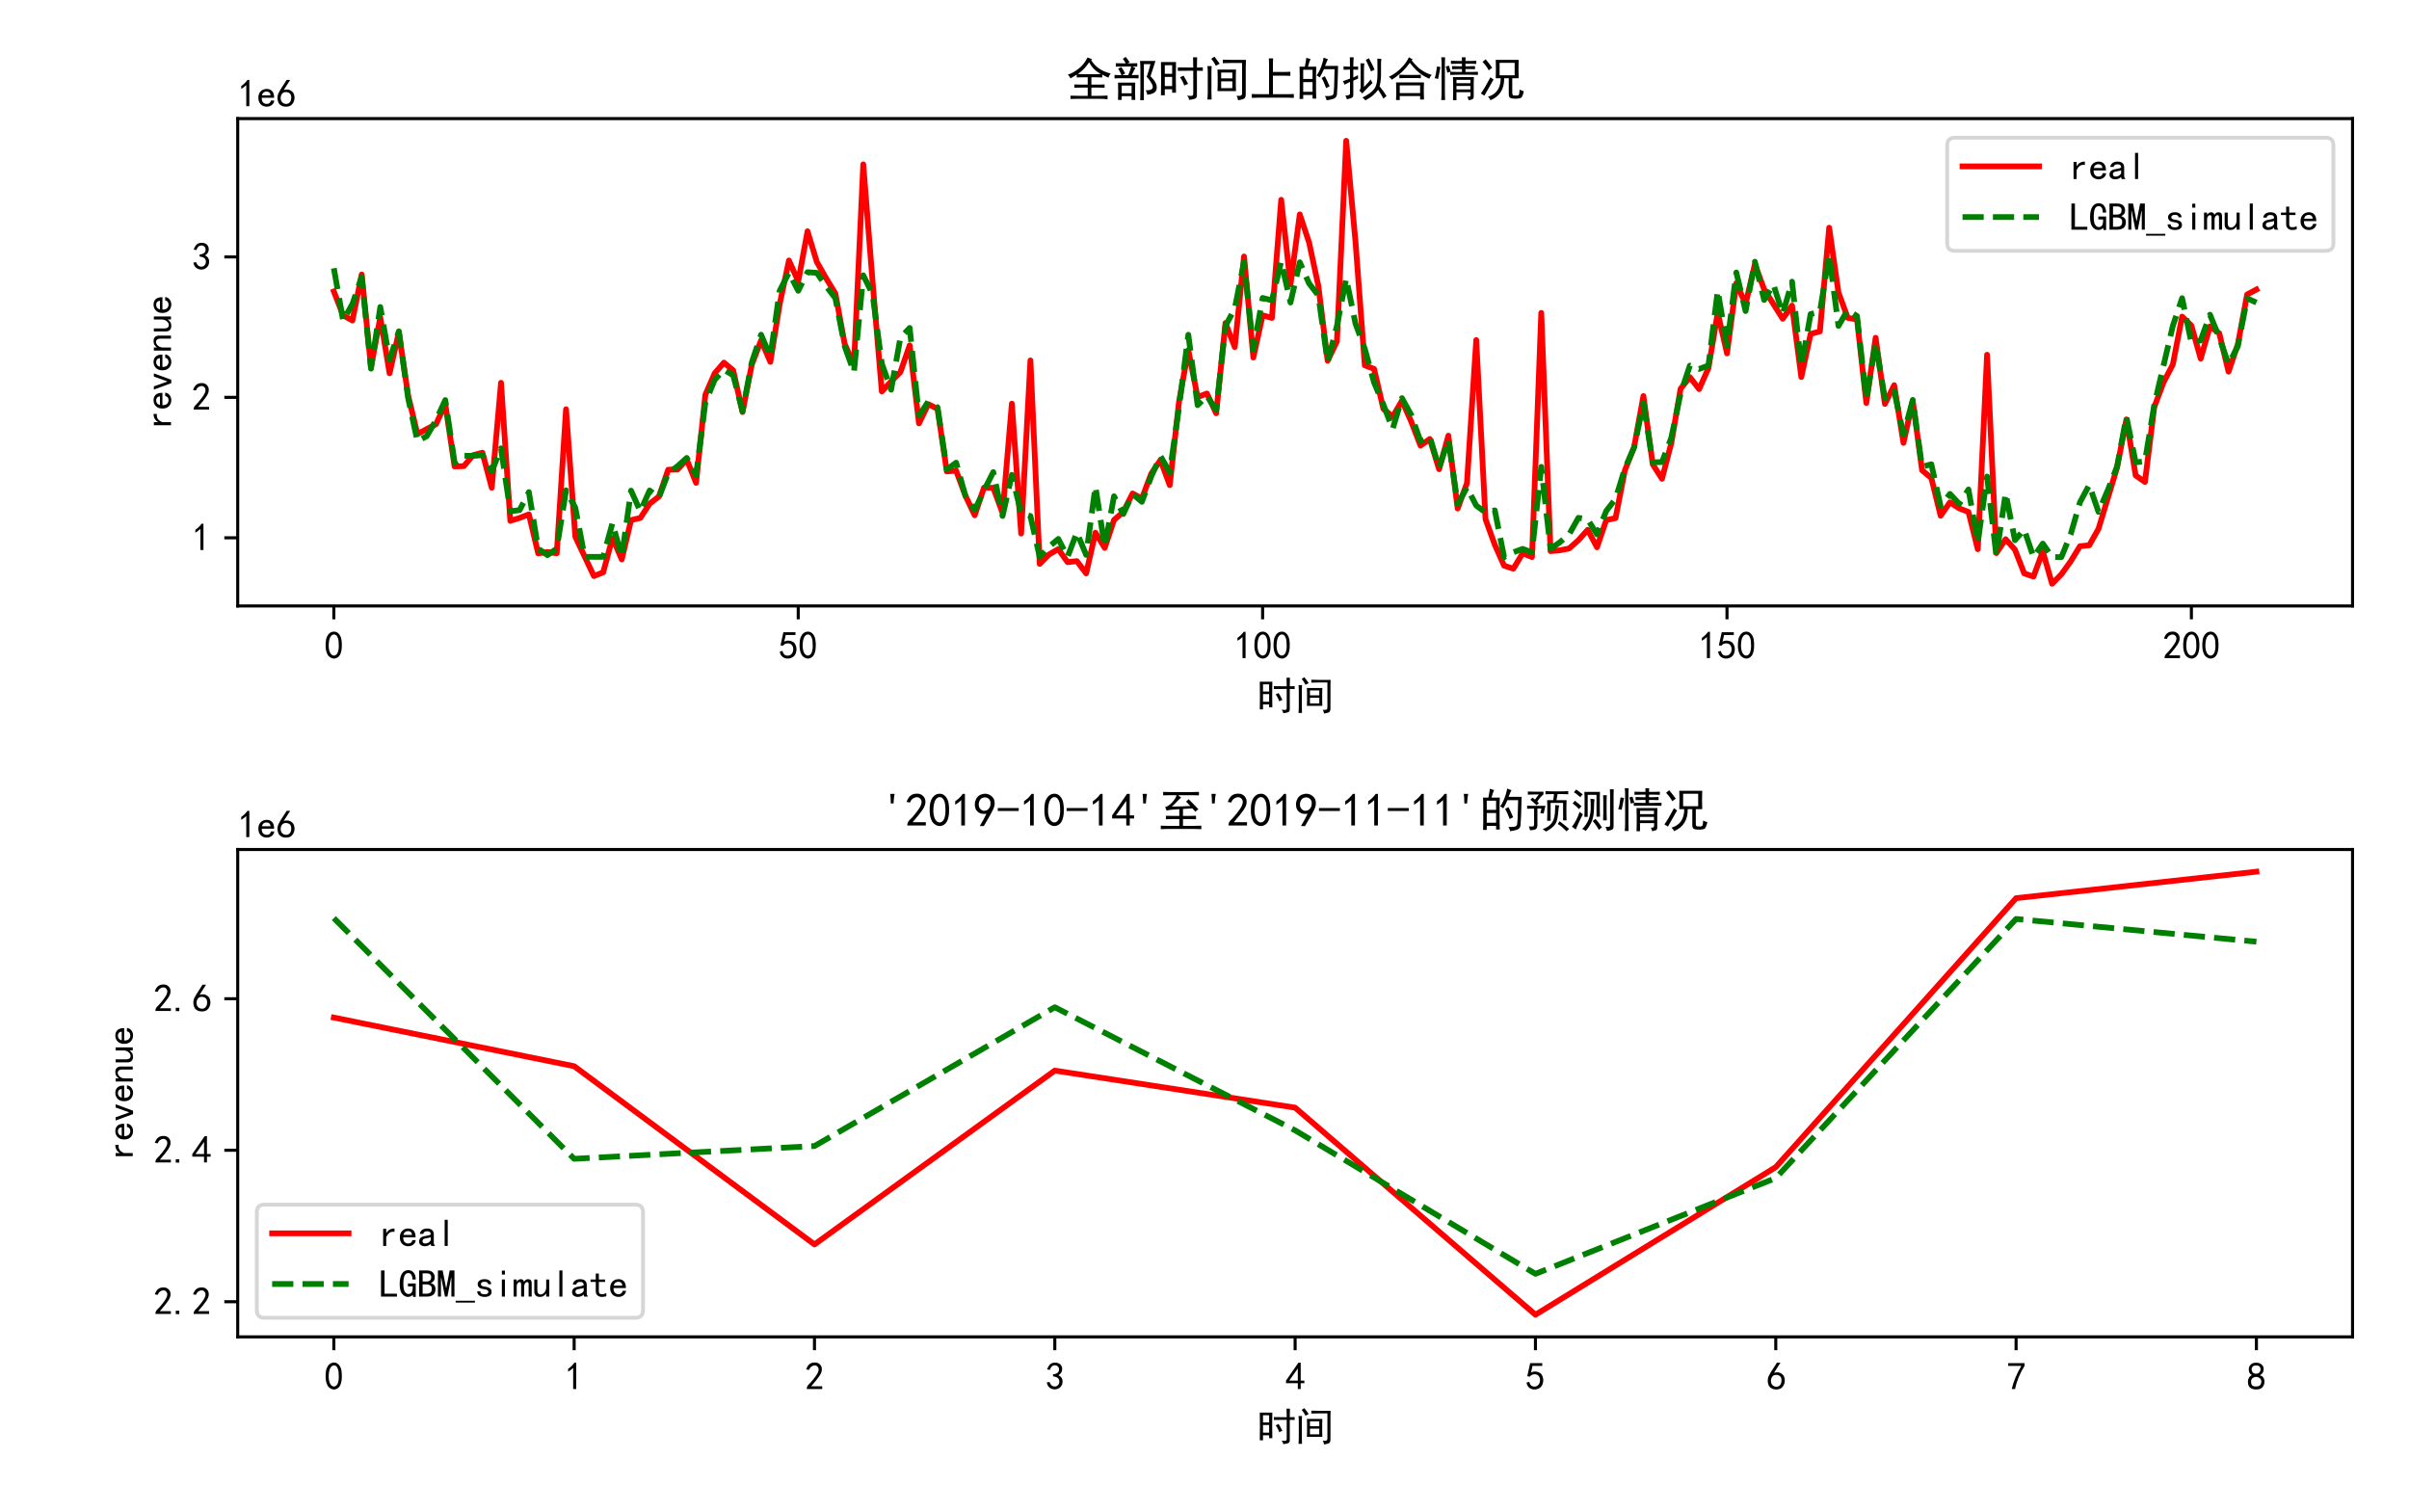 <?xml version="1.0" encoding="utf-8" standalone="no"?>
<!DOCTYPE svg PUBLIC "-//W3C//DTD SVG 1.1//EN"
  "http://www.w3.org/Graphics/SVG/1.1/DTD/svg11.dtd">
<svg xmlns:xlink="http://www.w3.org/1999/xlink" width="630pt" height="395.28pt" viewBox="0 0 630 395.28" xmlns="http://www.w3.org/2000/svg" version="1.1">
 <defs>
  <style type="text/css">*{stroke-linejoin: round; stroke-linecap: butt}</style>
 </defs>
 <g id="figure_1">
  <g id="patch_1">
   <path d="M 0 395.28 
L 630 395.28 
L 630 0 
L 0 0 
z
" style="fill: #ffffff"/>
  </g>
  <g id="axes_1">
   <g id="patch_2">
    <path d="M 62.166 158.456 
L 615.234 158.456 
L 615.234 31.014 
L 62.166 31.014 
z
" style="fill: #ffffff"/>
   </g>
   <g id="matplotlib.axis_1">
    <g id="xtick_1">
     <g id="line2d_1">
      <defs>
       <path id="m4ec0c324dc" d="M 0 0 
L 0 3.5 
" style="stroke: #000000; stroke-width: 0.8"/>
      </defs>
      <g>
       <use xlink:href="#m4ec0c324dc" x="87.305" y="158.456" style="stroke: #000000; stroke-width: 0.8"/>
      </g>
     </g>
     <g id="text_1">
      <!-- 0 -->
      <g transform="translate(84.805 172.331) scale(0.1 -0.1)">
       <defs>
        <path id="SimHei-30" d="M 225 2537 
Q 250 3200 412 3587 
Q 575 3975 875 4225 
Q 1175 4475 1612 4475 
Q 2050 4475 2375 4112 
Q 2700 3750 2800 3200 
Q 2900 2650 2862 1937 
Q 2825 1225 2612 775 
Q 2400 325 1975 150 
Q 1550 -25 1125 187 
Q 700 400 525 750 
Q 350 1100 275 1487 
Q 200 1875 225 2537 
z
M 750 2687 
Q 675 2000 800 1462 
Q 925 925 1212 700 
Q 1500 475 1800 612 
Q 2100 750 2237 1162 
Q 2375 1575 2375 2062 
Q 2375 2550 2337 2950 
Q 2300 3350 2112 3675 
Q 1925 4000 1612 4012 
Q 1300 4025 1062 3700 
Q 825 3375 750 2687 
z
" transform="scale(0.016)"/>
       </defs>
       <use xlink:href="#SimHei-30"/>
      </g>
     </g>
    </g>
    <g id="xtick_2">
     <g id="line2d_2">
      <g>
       <use xlink:href="#m4ec0c324dc" x="208.752" y="158.456" style="stroke: #000000; stroke-width: 0.8"/>
      </g>
     </g>
     <g id="text_2">
      <!-- 50 -->
      <g transform="translate(203.752 172.331) scale(0.1 -0.1)">
       <defs>
        <path id="SimHei-35" d="M 550 1325 
Q 725 650 1150 575 
Q 1575 500 1837 662 
Q 2100 825 2212 1087 
Q 2325 1350 2312 1675 
Q 2300 2000 2137 2225 
Q 1975 2450 1725 2525 
Q 1475 2600 1162 2525 
Q 850 2450 650 2175 
L 225 2225 
Q 275 2375 700 4375 
L 2675 4375 
L 2675 3925 
L 1075 3925 
Q 950 3250 825 2850 
Q 1200 3025 1525 3012 
Q 1850 3000 2150 2862 
Q 2450 2725 2587 2487 
Q 2725 2250 2787 2012 
Q 2850 1775 2837 1500 
Q 2825 1225 2725 937 
Q 2625 650 2425 462 
Q 2225 275 1937 162 
Q 1650 50 1275 75 
Q 900 100 562 350 
Q 225 600 100 1200 
L 550 1325 
z
" transform="scale(0.016)"/>
       </defs>
       <use xlink:href="#SimHei-35"/>
       <use xlink:href="#SimHei-30" x="50"/>
      </g>
     </g>
    </g>
    <g id="xtick_3">
     <g id="line2d_3">
      <g>
       <use xlink:href="#m4ec0c324dc" x="330.199" y="158.456" style="stroke: #000000; stroke-width: 0.8"/>
      </g>
     </g>
     <g id="text_3">
      <!-- 100 -->
      <g transform="translate(322.699 172.331) scale(0.1 -0.1)">
       <defs>
        <path id="SimHei-31" d="M 1400 3600 
Q 1075 3275 575 2975 
L 575 3450 
Q 1200 3875 1600 4450 
L 1900 4450 
L 1900 150 
L 1400 150 
L 1400 3600 
z
" transform="scale(0.016)"/>
       </defs>
       <use xlink:href="#SimHei-31"/>
       <use xlink:href="#SimHei-30" x="50"/>
       <use xlink:href="#SimHei-30" x="100"/>
      </g>
     </g>
    </g>
    <g id="xtick_4">
     <g id="line2d_4">
      <g>
       <use xlink:href="#m4ec0c324dc" x="451.646" y="158.456" style="stroke: #000000; stroke-width: 0.8"/>
      </g>
     </g>
     <g id="text_4">
      <!-- 150 -->
      <g transform="translate(444.146 172.331) scale(0.1 -0.1)">
       <use xlink:href="#SimHei-31"/>
       <use xlink:href="#SimHei-35" x="50"/>
       <use xlink:href="#SimHei-30" x="100"/>
      </g>
     </g>
    </g>
    <g id="xtick_5">
     <g id="line2d_5">
      <g>
       <use xlink:href="#m4ec0c324dc" x="573.092" y="158.456" style="stroke: #000000; stroke-width: 0.8"/>
      </g>
     </g>
     <g id="text_5">
      <!-- 200 -->
      <g transform="translate(565.592 172.331) scale(0.1 -0.1)">
       <defs>
        <path id="SimHei-32" d="M 300 250 
Q 325 625 650 925 
Q 975 1225 1475 1862 
Q 1975 2500 2125 2850 
Q 2275 3200 2237 3450 
Q 2200 3700 2000 3862 
Q 1800 4025 1537 4000 
Q 1275 3975 1037 3800 
Q 800 3625 675 3275 
L 200 3350 
Q 400 3925 712 4187 
Q 1025 4450 1450 4475 
Q 1700 4500 1900 4462 
Q 2100 4425 2312 4287 
Q 2525 4150 2662 3875 
Q 2800 3600 2762 3212 
Q 2725 2825 2375 2287 
Q 2025 1750 1025 600 
L 2825 600 
L 2825 150 
L 300 150 
L 300 250 
z
" transform="scale(0.016)"/>
       </defs>
       <use xlink:href="#SimHei-32"/>
       <use xlink:href="#SimHei-30" x="50"/>
       <use xlink:href="#SimHei-30" x="100"/>
      </g>
     </g>
    </g>
    <g id="text_6">
     <!-- 时间 -->
     <g transform="translate(328.7 185.589) scale(0.1 -0.1)">
      <defs>
       <path id="SimHei-65f6" d="M 2525 4575 
Q 2500 3675 2500 2400 
Q 2500 1125 2525 400 
L 2000 400 
L 2000 875 
L 1000 875 
L 1000 50 
L 475 50 
Q 500 1200 500 2350 
Q 500 3525 475 4575 
L 2525 4575 
z
M 4875 3825 
Q 4875 4575 4850 5225 
L 5400 5225 
Q 5375 4575 5375 3825 
Q 5750 3825 6175 3850 
L 6175 3375 
Q 5750 3400 5375 3400 
L 5375 50 
Q 5375 -325 5075 -425 
Q 4775 -525 4300 -575 
Q 4300 -275 4025 0 
Q 4500 -50 4687 -25 
Q 4875 0 4875 300 
L 4875 3400 
Q 3625 3400 2775 3375 
L 2775 3850 
Q 3575 3825 4875 3825 
z
M 2000 1300 
L 2000 2550 
L 1000 2550 
L 1000 1300 
L 2000 1300 
z
M 2000 2975 
L 2000 4150 
L 1000 4150 
L 1000 2975 
L 2000 2975 
z
M 3550 2725 
Q 3875 2200 4175 1600 
Q 3925 1525 3650 1375 
Q 3450 1975 3075 2500 
Q 3300 2600 3550 2725 
z
" transform="scale(0.016)"/>
       <path id="SimHei-95f4" d="M 4450 3550 
Q 4425 3075 4425 2725 
L 4425 1400 
Q 4425 1075 4450 625 
L 1925 625 
Q 1950 1075 1950 1425 
L 1950 2725 
Q 1950 3075 1925 3550 
L 4450 3550 
z
M 5800 4875 
Q 5775 4400 5775 3925 
L 5775 250 
Q 5800 -325 5462 -450 
Q 5125 -575 4725 -625 
Q 4700 -325 4525 -25 
Q 5000 -50 5137 25 
Q 5275 100 5275 350 
L 5275 4450 
L 3775 4450 
Q 3175 4450 2650 4425 
L 2650 4900 
Q 3175 4875 3775 4875 
L 5800 4875 
z
M 550 -525 
Q 600 -25 600 525 
L 600 3150 
Q 600 3675 550 4025 
L 1125 4025 
Q 1100 3650 1100 3300 
L 1100 500 
Q 1100 0 1125 -525 
L 550 -525 
z
M 3950 1025 
L 3950 1950 
L 2425 1950 
L 2425 1025 
L 3950 1025 
z
M 3950 2350 
L 3950 3150 
L 2425 3150 
L 2425 2350 
L 3950 2350 
z
M 1525 5300 
Q 1750 5000 2225 4350 
Q 1950 4225 1700 4075 
Q 1450 4575 1075 5025 
Q 1350 5225 1525 5300 
z
" transform="scale(0.016)"/>
      </defs>
      <use xlink:href="#SimHei-65f6"/>
      <use xlink:href="#SimHei-95f4" x="100"/>
     </g>
    </g>
   </g>
   <g id="matplotlib.axis_2">
    <g id="ytick_1">
     <g id="line2d_6">
      <defs>
       <path id="mc1f6a1b84a" d="M 0 0 
L -3.5 0 
" style="stroke: #000000; stroke-width: 0.8"/>
      </defs>
      <g>
       <use xlink:href="#mc1f6a1b84a" x="62.166" y="140.629" style="stroke: #000000; stroke-width: 0.8"/>
      </g>
     </g>
     <g id="text_7">
      <!-- 1 -->
      <g transform="translate(50.166 144.066) scale(0.1 -0.1)">
       <use xlink:href="#SimHei-31"/>
      </g>
     </g>
    </g>
    <g id="ytick_2">
     <g id="line2d_7">
      <g>
       <use xlink:href="#mc1f6a1b84a" x="62.166" y="103.91" style="stroke: #000000; stroke-width: 0.8"/>
      </g>
     </g>
     <g id="text_8">
      <!-- 2 -->
      <g transform="translate(50.166 107.348) scale(0.1 -0.1)">
       <use xlink:href="#SimHei-32"/>
      </g>
     </g>
    </g>
    <g id="ytick_3">
     <g id="line2d_8">
      <g>
       <use xlink:href="#mc1f6a1b84a" x="62.166" y="67.192" style="stroke: #000000; stroke-width: 0.8"/>
      </g>
     </g>
     <g id="text_9">
      <!-- 3 -->
      <g transform="translate(50.166 70.63) scale(0.1 -0.1)">
       <defs>
        <path id="SimHei-33" d="M 250 1225 
L 700 1300 
Q 800 975 1025 762 
Q 1250 550 1587 562 
Q 1925 575 2125 837 
Q 2325 1100 2300 1437 
Q 2275 1775 2037 1962 
Q 1800 2150 1275 2225 
L 1275 2550 
Q 1800 2600 2037 2825 
Q 2275 3050 2250 3412 
Q 2225 3775 1925 3937 
Q 1625 4100 1287 3975 
Q 950 3850 750 3275 
L 300 3350 
Q 450 3800 712 4100 
Q 975 4400 1425 4450 
Q 1875 4500 2212 4337 
Q 2550 4175 2687 3837 
Q 2825 3500 2725 3100 
Q 2625 2700 2150 2400 
Q 2500 2250 2687 1950 
Q 2875 1650 2812 1162 
Q 2750 675 2375 375 
Q 2000 75 1525 87 
Q 1050 100 700 387 
Q 350 675 250 1225 
z
" transform="scale(0.016)"/>
       </defs>
       <use xlink:href="#SimHei-33"/>
      </g>
     </g>
    </g>
    <g id="text_10">
     <!-- revenue -->
     <g transform="translate(44.916 112.235) rotate(-90) scale(0.1 -0.1)">
      <defs>
       <path id="SimHei-72" d="M 2500 2425 
Q 2025 2500 1700 2287 
Q 1375 2075 1150 1550 
L 1150 125 
L 650 125 
L 650 2925 
L 1150 2925 
L 1150 2200 
Q 1375 2600 1712 2787 
Q 2050 2975 2500 2975 
L 2500 2425 
z
" transform="scale(0.016)"/>
       <path id="SimHei-65" d="M 2850 1075 
Q 2800 625 2450 350 
Q 2100 75 1625 75 
Q 1025 75 637 462 
Q 250 850 250 1525 
Q 250 2200 637 2587 
Q 1025 2975 1625 2975 
Q 2150 2975 2487 2637 
Q 2825 2300 2825 1525 
L 800 1525 
Q 800 975 1037 750 
Q 1275 525 1625 525 
Q 1900 525 2075 662 
Q 2250 800 2300 1075 
L 2850 1075 
z
M 2250 1925 
Q 2200 2275 2025 2412 
Q 1850 2550 1575 2550 
Q 1325 2550 1125 2412 
Q 925 2275 825 1925 
L 2250 1925 
z
" transform="scale(0.016)"/>
       <path id="SimHei-76" d="M 2875 2925 
L 1825 75 
L 1275 75 
L 225 2925 
L 750 2925 
L 1525 750 
L 1575 750 
L 2350 2925 
L 2875 2925 
z
" transform="scale(0.016)"/>
       <path id="SimHei-6e" d="M 2800 125 
L 2300 125 
L 2300 1925 
Q 2300 2225 2150 2400 
Q 2000 2575 1750 2575 
Q 1425 2575 1137 2237 
Q 850 1900 850 1400 
L 850 125 
L 350 125 
L 350 2925 
L 850 2925 
L 850 2400 
Q 1050 2675 1287 2825 
Q 1525 2975 1900 2975 
Q 2350 2975 2575 2725 
Q 2800 2475 2800 2100 
L 2800 125 
z
" transform="scale(0.016)"/>
       <path id="SimHei-75" d="M 2800 125 
L 2300 125 
L 2300 650 
Q 2100 375 1862 225 
Q 1625 75 1250 75 
Q 800 75 575 325 
Q 350 575 350 950 
L 350 2925 
L 850 2925 
L 850 1125 
Q 850 825 1000 650 
Q 1150 475 1400 475 
Q 1725 475 2012 812 
Q 2300 1150 2300 1650 
L 2300 2925 
L 2800 2925 
L 2800 125 
z
" transform="scale(0.016)"/>
      </defs>
      <use xlink:href="#SimHei-72"/>
      <use xlink:href="#SimHei-65" x="50"/>
      <use xlink:href="#SimHei-76" x="100"/>
      <use xlink:href="#SimHei-65" x="150"/>
      <use xlink:href="#SimHei-6e" x="200"/>
      <use xlink:href="#SimHei-75" x="250"/>
      <use xlink:href="#SimHei-65" x="300"/>
     </g>
    </g>
    <g id="text_11">
     <!-- 1e6 -->
     <g transform="translate(62.166 28.014) scale(0.1 -0.1)">
      <defs>
       <path id="SimHei-36" d="M 250 1612 
Q 275 1975 387 2225 
Q 500 2475 725 2850 
L 1750 4450 
L 2325 4450 
L 1275 2800 
Q 1950 2975 2350 2750 
Q 2750 2525 2887 2237 
Q 3025 1950 3037 1612 
Q 3050 1275 2937 950 
Q 2825 625 2537 362 
Q 2250 100 1737 75 
Q 1225 50 862 262 
Q 500 475 362 862 
Q 225 1250 250 1612 
z
M 1025 787 
Q 1250 550 1625 525 
Q 2000 500 2250 775 
Q 2500 1050 2500 1575 
Q 2500 2100 2187 2300 
Q 1875 2500 1487 2450 
Q 1100 2400 925 2075 
Q 750 1750 775 1387 
Q 800 1025 1025 787 
z
" transform="scale(0.016)"/>
      </defs>
      <use xlink:href="#SimHei-31"/>
      <use xlink:href="#SimHei-65" x="50"/>
      <use xlink:href="#SimHei-36" x="100"/>
     </g>
    </g>
   </g>
   <g id="line2d_9">
    <path d="M 87.305 76.211 
L 89.734 82.457 
L 92.163 83.811 
L 94.592 71.774 
L 97.021 95.981 
L 99.45 82.984 
L 101.879 97.613 
L 104.308 86.868 
L 106.737 103.451 
L 109.166 113.497 
L 114.024 110.921 
L 116.453 105.646 
L 118.882 121.983 
L 121.311 121.888 
L 123.74 119.007 
L 126.168 118.378 
L 128.597 127.557 
L 131.026 100.094 
L 133.455 136.192 
L 135.884 135.446 
L 138.313 134.501 
L 140.742 144.711 
L 143.171 144.342 
L 145.6 144.691 
L 148.029 107.018 
L 150.458 140.377 
L 155.316 150.644 
L 157.745 149.671 
L 160.174 140.658 
L 162.602 146.289 
L 165.031 136.002 
L 167.46 135.452 
L 169.889 131.719 
L 172.318 129.852 
L 174.747 122.826 
L 177.176 122.795 
L 179.605 120.191 
L 182.034 126.264 
L 184.463 103.221 
L 186.892 97.642 
L 189.321 94.816 
L 191.75 96.859 
L 194.179 107.758 
L 196.608 95.358 
L 199.036 89.001 
L 201.465 94.641 
L 203.894 79.562 
L 206.323 68.118 
L 208.752 73.576 
L 211.181 60.476 
L 213.61 68.488 
L 216.039 72.754 
L 218.468 76.733 
L 220.897 89.939 
L 223.326 95.432 
L 225.755 42.979 
L 228.184 73.544 
L 230.613 102.363 
L 233.042 99.748 
L 235.47 97.304 
L 237.899 90.302 
L 240.328 110.72 
L 242.757 105.685 
L 245.186 106.913 
L 247.615 123.283 
L 250.044 123.082 
L 252.473 129.607 
L 254.902 134.746 
L 257.331 127.525 
L 259.76 127.563 
L 262.189 134.156 
L 264.618 105.552 
L 267.047 139.53 
L 269.476 94.248 
L 271.904 147.467 
L 274.333 145.003 
L 276.762 143.596 
L 279.191 147.006 
L 281.62 146.731 
L 284.049 149.945 
L 286.478 139.292 
L 288.907 143.275 
L 291.336 135.967 
L 293.765 133.864 
L 296.194 129.044 
L 298.623 130.371 
L 301.052 123.892 
L 303.481 120.31 
L 305.91 126.865 
L 308.339 105.008 
L 310.767 91.557 
L 313.196 103.835 
L 315.625 102.904 
L 318.054 108.075 
L 320.483 84.46 
L 322.912 90.768 
L 325.341 67.068 
L 327.77 93.494 
L 330.199 82.44 
L 332.628 83.15 
L 335.057 52.245 
L 337.486 74.415 
L 339.915 56.061 
L 342.344 63.383 
L 344.773 74.761 
L 347.201 94.349 
L 349.63 89.253 
L 352.059 36.807 
L 354.488 63.173 
L 356.917 95.534 
L 359.346 96.471 
L 361.775 106.91 
L 364.204 108.961 
L 366.633 104.793 
L 369.062 110.251 
L 371.491 116.532 
L 373.92 114.787 
L 376.349 122.706 
L 378.778 113.922 
L 381.207 132.982 
L 383.635 126.347 
L 386.064 88.917 
L 388.493 135.792 
L 390.922 142.464 
L 393.351 147.925 
L 395.78 148.713 
L 398.209 144.684 
L 400.638 145.665 
L 403.067 81.821 
L 405.496 144.117 
L 407.925 143.913 
L 410.354 143.425 
L 412.783 141.274 
L 415.212 138.543 
L 417.641 143.113 
L 420.069 135.994 
L 422.498 135.488 
L 424.927 123.029 
L 427.356 116.865 
L 429.785 103.562 
L 432.214 121.409 
L 434.643 125.203 
L 437.072 115.897 
L 439.501 101.667 
L 441.93 98.619 
L 444.359 101.757 
L 446.788 96.26 
L 449.217 81.769 
L 451.646 92.41 
L 454.075 74.055 
L 456.504 79.489 
L 458.932 69.106 
L 461.361 75.676 
L 466.219 83.365 
L 468.648 79.905 
L 471.077 98.597 
L 473.506 87.325 
L 475.935 86.672 
L 478.364 59.549 
L 480.793 76.487 
L 483.222 83.122 
L 485.651 83.538 
L 488.08 105.39 
L 490.509 88.324 
L 492.938 105.634 
L 495.366 100.718 
L 497.795 115.814 
L 500.224 104.776 
L 502.653 122.976 
L 505.082 125.005 
L 507.511 134.869 
L 509.94 131.367 
L 512.369 132.941 
L 514.798 133.88 
L 517.227 143.618 
L 519.656 92.763 
L 522.085 144.643 
L 524.514 140.999 
L 526.943 143.721 
L 529.372 149.948 
L 531.8 150.771 
L 534.229 144.186 
L 536.658 152.663 
L 539.087 150.183 
L 541.516 146.803 
L 543.945 142.836 
L 546.374 142.593 
L 548.803 138.282 
L 553.661 122.239 
L 556.09 109.671 
L 558.519 124.334 
L 560.948 126.036 
L 563.377 106.465 
L 565.806 99.983 
L 568.234 95.327 
L 570.663 82.792 
L 573.092 85.149 
L 575.521 93.79 
L 577.95 85.362 
L 580.379 87.158 
L 582.808 97.197 
L 585.237 90.042 
L 587.666 77.002 
L 590.095 75.719 
L 590.095 75.719 
" clip-path="url(#p1ffda98ab1)" style="fill: none; stroke: #ff0000; stroke-width: 1.5; stroke-linecap: square"/>
   </g>
   <g id="line2d_10">
    <path d="M 87.305 70.152 
L 89.734 83.86 
L 92.163 79.5 
L 94.592 72.393 
L 97.021 96.417 
L 99.45 80.284 
L 101.879 94.088 
L 104.308 86.633 
L 106.737 104.132 
L 109.166 115.364 
L 111.595 114.069 
L 114.024 109.897 
L 116.453 104.615 
L 118.882 120.993 
L 121.311 119.169 
L 123.74 119.209 
L 126.168 119.028 
L 128.597 123.256 
L 131.026 117.222 
L 133.455 133.706 
L 135.884 133.395 
L 138.313 128.685 
L 140.742 143.463 
L 143.171 145.17 
L 145.6 143.463 
L 148.029 128.221 
L 150.458 132.786 
L 152.887 145.615 
L 157.745 145.615 
L 160.174 136.795 
L 162.602 145.615 
L 165.031 128.297 
L 167.46 133.706 
L 169.889 128.256 
L 172.318 130.107 
L 174.747 123.705 
L 177.176 121.92 
L 179.605 119.745 
L 182.034 124.289 
L 184.463 105.278 
L 186.892 99.349 
L 189.321 96.693 
L 191.75 98.138 
L 194.179 107.539 
L 196.608 94.733 
L 199.036 87.524 
L 201.465 93.255 
L 203.894 76.042 
L 206.323 71.302 
L 208.752 76.042 
L 211.181 71.18 
L 213.61 71.35 
L 216.039 74.83 
L 218.468 77.982 
L 220.897 90.539 
L 223.326 97.352 
L 225.755 71.987 
L 228.184 76.89 
L 230.613 95.094 
L 233.042 101.911 
L 235.47 88.318 
L 237.899 85.754 
L 240.328 108.722 
L 242.757 104.998 
L 245.186 106.518 
L 247.615 122.787 
L 250.044 120.984 
L 252.473 129.679 
L 254.902 133.379 
L 257.331 128.253 
L 259.76 123.445 
L 262.189 134.931 
L 264.618 124.179 
L 267.047 134.178 
L 269.476 134.947 
L 271.904 145.615 
L 274.333 142.994 
L 276.762 140.931 
L 279.191 145.615 
L 281.62 139.253 
L 284.049 145.107 
L 286.478 127.237 
L 288.907 142.956 
L 291.336 129.776 
L 293.765 134.412 
L 296.194 129.159 
L 298.623 131.232 
L 301.052 124.655 
L 303.481 119.267 
L 305.91 123.504 
L 308.339 106.518 
L 310.767 87.539 
L 313.196 105.948 
L 315.625 103.535 
L 318.054 107.182 
L 320.483 85.253 
L 322.912 80.668 
L 325.341 68.472 
L 327.77 91.451 
L 330.199 77.908 
L 332.628 78.543 
L 335.057 68.402 
L 337.486 79.114 
L 339.915 68.586 
L 342.344 74.108 
L 344.773 77.26 
L 347.201 94.668 
L 349.63 85.229 
L 352.059 72.815 
L 354.488 84.638 
L 356.917 91.203 
L 359.346 100.027 
L 361.775 105.791 
L 364.204 112.182 
L 366.633 104.109 
L 369.062 108.512 
L 371.491 115.398 
L 373.92 114.229 
L 376.349 122.323 
L 378.778 114.986 
L 381.207 131.799 
L 383.635 127.486 
L 386.064 132.201 
L 388.493 134.021 
L 390.922 133.455 
L 393.351 145.684 
L 395.78 144.427 
L 398.209 143.532 
L 400.638 144.427 
L 403.067 122.076 
L 405.496 143.532 
L 407.925 141.809 
L 410.354 139.73 
L 412.783 135.408 
L 415.212 135.818 
L 417.641 139.73 
L 420.069 133.601 
L 422.498 130.467 
L 424.927 122.514 
L 427.356 117.017 
L 429.785 105.384 
L 432.214 120.9 
L 434.643 120.824 
L 437.072 114.502 
L 439.501 102.912 
L 441.93 95.613 
L 444.359 96.488 
L 446.788 95.578 
L 449.217 76.024 
L 451.646 90.377 
L 454.075 71.253 
L 456.504 81.341 
L 458.932 68.436 
L 461.361 78.444 
L 463.79 74.432 
L 466.219 82.072 
L 468.648 73.656 
L 471.077 95.838 
L 473.506 82.127 
L 475.935 81.566 
L 478.364 66.611 
L 480.793 85.229 
L 483.222 81.038 
L 485.651 82.663 
L 488.08 104.443 
L 490.509 89.695 
L 492.938 104.205 
L 495.366 102.195 
L 497.795 113.695 
L 500.224 104.576 
L 502.653 122.068 
L 505.082 121.397 
L 507.511 132.378 
L 509.94 129.153 
L 512.369 131.731 
L 514.798 127.994 
L 517.227 141.875 
L 519.656 124.612 
L 522.085 145.306 
L 524.514 128.979 
L 526.943 141.265 
L 529.372 138.478 
L 531.8 145.684 
L 534.229 142.143 
L 536.658 145.684 
L 539.087 145.684 
L 541.516 139.73 
L 543.945 131.363 
L 546.374 126.826 
L 548.803 133.861 
L 551.232 128.162 
L 553.661 121.986 
L 556.09 108.996 
L 558.519 120.886 
L 560.948 120.649 
L 563.377 105.933 
L 568.234 85.229 
L 570.663 77.97 
L 573.092 89.638 
L 575.521 89.02 
L 577.95 82.29 
L 580.379 88.26 
L 582.808 95.215 
L 585.237 90.573 
L 587.666 78.012 
L 590.095 79.114 
L 590.095 79.114 
" clip-path="url(#p1ffda98ab1)" style="fill: none; stroke-dasharray: 5.55,2.4; stroke-dashoffset: 0; stroke: #008000; stroke-width: 1.5"/>
   </g>
   <g id="patch_3">
    <path d="M 62.166 158.456 
L 62.166 31.014 
" style="fill: none; stroke: #000000; stroke-width: 0.8; stroke-linejoin: miter; stroke-linecap: square"/>
   </g>
   <g id="patch_4">
    <path d="M 615.234 158.456 
L 615.234 31.014 
" style="fill: none; stroke: #000000; stroke-width: 0.8; stroke-linejoin: miter; stroke-linecap: square"/>
   </g>
   <g id="patch_5">
    <path d="M 62.166 158.456 
L 615.234 158.456 
" style="fill: none; stroke: #000000; stroke-width: 0.8; stroke-linejoin: miter; stroke-linecap: square"/>
   </g>
   <g id="patch_6">
    <path d="M 62.166 31.014 
L 615.234 31.014 
" style="fill: none; stroke: #000000; stroke-width: 0.8; stroke-linejoin: miter; stroke-linecap: square"/>
   </g>
   <g id="text_12">
    <!-- 全部时间上的拟合情况 -->
    <g transform="translate(278.7 25.014) scale(0.12 -0.12)">
     <defs>
      <path id="SimHei-5168" d="M 3475 4825 
Q 4350 3425 6125 3025 
Q 5900 2750 5825 2450 
Q 5325 2650 4975 2875 
L 4975 2475 
Q 4700 2500 4100 2500 
L 3500 2500 
L 3500 1500 
L 4450 1500 
Q 4975 1500 5300 1525 
L 5300 1075 
Q 4975 1100 4450 1100 
L 3500 1100 
L 3500 -25 
L 4475 -25 
Q 5225 -25 5700 25 
L 5700 -500 
Q 5250 -425 4525 -425 
L 1775 -425 
Q 1025 -425 650 -450 
L 650 0 
Q 1025 -25 1775 -25 
L 3000 -25 
L 3000 1100 
L 2300 1100 
Q 1450 1100 1175 1075 
L 1175 1525 
Q 1450 1500 2275 1500 
L 3000 1500 
L 3000 2500 
L 2500 2500 
Q 1725 2500 1500 2475 
L 1500 2875 
Q 1275 2700 650 2350 
Q 500 2650 300 2875 
Q 900 3025 1700 3625 
Q 2500 4225 2975 5200 
Q 3275 5075 3600 4950 
L 3475 4825 
z
M 1650 2950 
Q 1950 2925 2525 2925 
L 4025 2925 
Q 4525 2925 4800 2950 
Q 3725 3500 3200 4550 
Q 2525 3525 1650 2950 
z
" transform="scale(0.016)"/>
      <path id="SimHei-90e8" d="M 5300 2650 
Q 5750 2200 5962 1812 
Q 6175 1425 6150 1025 
Q 6125 625 5812 412 
Q 5500 200 4875 125 
Q 4825 400 4650 725 
Q 5250 725 5437 862 
Q 5625 1000 5612 1225 
Q 5600 1450 5350 1850 
Q 5100 2250 4775 2575 
Q 4975 3025 5300 4300 
L 4400 4300 
L 4400 -625 
L 3900 -625 
Q 3925 -100 3925 575 
L 3925 3625 
Q 3925 4175 3875 4725 
L 5975 4725 
Q 5575 3425 5300 2650 
z
M 3225 1775 
Q 3200 1200 3200 625 
Q 3200 50 3225 -575 
L 2725 -575 
L 2725 -75 
L 1375 -75 
L 1375 -575 
L 875 -575 
Q 900 -50 900 525 
Q 900 1125 875 1775 
L 3225 1775 
z
M 1925 5275 
Q 2325 4775 2450 4550 
Q 2300 4475 2175 4400 
Q 3225 4400 3500 4425 
L 3500 3950 
Q 3325 3950 2825 3975 
L 3250 3775 
Q 3075 3500 2750 2800 
Q 3350 2800 3675 2825 
L 3675 2350 
Q 3350 2375 3025 2375 
L 1150 2375 
Q 700 2375 400 2350 
L 400 2825 
Q 575 2800 1350 2800 
Q 1175 3225 900 3675 
Q 1100 3775 1325 3900 
Q 1575 3550 1850 3025 
Q 1600 2900 1475 2800 
L 2275 2800 
Q 2600 3575 2675 3975 
L 2075 3975 
Q 925 3975 575 3950 
L 575 4425 
Q 875 4400 1925 4400 
Q 1725 4800 1525 5025 
Q 1750 5150 1925 5275 
z
M 2725 325 
L 2725 1375 
L 1375 1375 
L 1375 325 
L 2725 325 
z
" transform="scale(0.016)"/>
      <path id="SimHei-4e0a" d="M 3250 5075 
Q 3225 4650 3225 4275 
L 3225 3225 
L 4650 3225 
Q 5150 3225 5600 3250 
L 5600 2700 
Q 5100 2725 4600 2725 
L 3225 2725 
L 3225 200 
L 5200 200 
Q 5575 200 6075 225 
L 6075 -300 
Q 5600 -275 5200 -275 
L 1250 -275 
Q 850 -275 350 -300 
L 350 225 
Q 825 200 1250 200 
L 2700 200 
L 2700 4250 
Q 2700 4625 2675 5075 
L 3250 5075 
z
" transform="scale(0.016)"/>
      <path id="SimHei-7684" d="M 2100 4975 
Q 1975 4750 1750 3950 
L 2875 3950 
Q 2850 3525 2850 2875 
L 2850 675 
Q 2850 300 2875 -400 
L 2375 -400 
L 2375 100 
L 1100 100 
L 1100 -450 
L 600 -450 
Q 625 350 625 550 
L 625 2850 
Q 625 3525 600 3950 
L 1325 3950 
Q 1450 4525 1525 5150 
Q 1875 5025 2100 4975 
z
M 5825 3075 
Q 5800 1550 5700 175 
Q 5650 -275 5225 -425 
Q 4800 -575 4275 -625 
Q 4250 -350 4050 -50 
Q 4550 -75 4837 -25 
Q 5125 25 5200 200 
Q 5275 375 5312 1225 
Q 5350 2075 5375 3600 
L 3925 3600 
Q 3725 3125 3350 2475 
Q 3175 2650 2925 2750 
Q 3150 3050 3350 3475 
Q 3550 3900 3700 4400 
Q 3850 4900 3875 5175 
Q 4225 5025 4475 4950 
Q 4350 4750 4262 4512 
Q 4175 4275 4075 4050 
L 5850 4050 
Q 5825 3525 5825 3075 
z
M 2375 525 
L 2375 1850 
L 1100 1850 
L 1100 525 
L 2375 525 
z
M 2375 2275 
L 2375 3525 
L 1100 3525 
L 1100 2275 
L 2375 2275 
z
M 4350 2050 
Q 4500 1750 4700 1275 
Q 4525 1200 4225 1025 
Q 4050 1500 3900 1837 
Q 3750 2175 3600 2400 
Q 3775 2500 4050 2650 
L 4350 2050 
z
" transform="scale(0.016)"/>
      <path id="SimHei-62df" d="M 1675 125 
Q 1675 -175 1500 -275 
Q 1325 -375 800 -500 
Q 750 -225 575 0 
Q 1225 25 1225 275 
L 1225 1875 
Q 700 1625 475 1500 
Q 375 1800 250 1975 
Q 525 2050 1225 2325 
L 1225 3550 
Q 725 3550 350 3525 
L 350 4000 
Q 700 3950 1225 3950 
Q 1225 4625 1200 5225 
L 1725 5225 
Q 1675 4550 1675 3950 
Q 2025 3950 2325 3975 
L 2325 3525 
Q 1975 3550 1675 3550 
L 1675 2475 
Q 2150 2675 2300 2800 
Q 2300 2550 2325 2325 
Q 2125 2250 1675 2050 
L 1675 125 
z
M 4950 5050 
Q 5275 5025 5500 5000 
Q 5425 4650 5450 3337 
Q 5475 2025 5250 1275 
Q 5850 550 6200 -50 
Q 5975 -225 5775 -400 
Q 5525 100 5050 800 
Q 4800 450 4437 112 
Q 4075 -225 3325 -650 
Q 3175 -450 2925 -250 
Q 3425 -25 3900 325 
Q 4375 675 4612 1050 
Q 4850 1425 4925 2150 
Q 5000 2875 4950 5050 
z
M 2500 700 
Q 2675 875 2675 1200 
L 2675 3475 
Q 2675 3925 2650 4400 
L 3175 4400 
Q 3125 3975 3125 3500 
L 3125 1175 
Q 3775 1850 4050 2200 
Q 4150 1925 4300 1725 
Q 4025 1500 2900 300 
L 2500 700 
z
M 3800 5100 
Q 4375 4025 4575 3550 
Q 4250 3400 4100 3300 
Q 3850 3875 3375 4875 
Q 3575 4950 3800 5100 
z
" transform="scale(0.016)"/>
      <path id="SimHei-5408" d="M 5050 1800 
Q 5025 1550 5025 650 
Q 5025 -250 5050 -525 
L 4525 -525 
L 4525 -50 
L 1750 -50 
L 1750 -600 
L 1250 -600 
Q 1275 -300 1275 550 
Q 1275 1425 1250 1800 
L 5050 1800 
z
M 3375 4800 
Q 4100 3925 4550 3600 
Q 5000 3275 5375 3100 
Q 5750 2925 6100 2825 
Q 5850 2550 5775 2300 
Q 5275 2525 4875 2775 
Q 4475 3025 4062 3412 
Q 3650 3800 3125 4475 
Q 2650 3800 2187 3362 
Q 1725 2925 1400 2675 
Q 1075 2425 675 2175 
Q 625 2275 275 2575 
Q 800 2825 1275 3175 
Q 1750 3525 2225 4062 
Q 2700 4600 3000 5225 
Q 3275 5050 3500 4950 
L 3375 4800 
z
M 4525 350 
L 4525 1400 
L 1750 1400 
L 1750 350 
L 4525 350 
z
M 3925 2825 
Q 4325 2825 4625 2850 
L 4625 2375 
Q 4300 2400 3950 2400 
L 2550 2400 
Q 2025 2400 1700 2375 
L 1700 2850 
Q 2175 2825 2550 2825 
L 3925 2825 
z
" transform="scale(0.016)"/>
      <path id="SimHei-60c5" d="M 2775 1475 
Q 2775 2050 2750 2525 
L 5600 2525 
Q 5575 2100 5575 1725 
L 5575 -150 
Q 5575 -425 5375 -500 
Q 5175 -575 4875 -625 
Q 4850 -400 4700 -150 
Q 5050 -150 5100 -75 
Q 5150 0 5150 475 
L 3225 475 
L 3225 -625 
L 2750 -625 
Q 2775 -50 2775 375 
L 2775 1475 
z
M 2375 3250 
Q 2975 3225 3475 3225 
L 3975 3225 
L 3975 3625 
L 3500 3625 
Q 3075 3625 2625 3600 
L 2625 4025 
Q 3075 4000 3500 4000 
L 3975 4000 
L 3975 4350 
L 3450 4350 
Q 3050 4350 2475 4325 
L 2475 4750 
Q 3075 4725 3450 4725 
L 3975 4725 
Q 3975 4975 3950 5225 
L 4475 5225 
Q 4450 4975 4450 4725 
L 5125 4725 
Q 5550 4725 5925 4750 
L 5925 4325 
Q 5550 4350 5125 4350 
L 4450 4350 
L 4450 4000 
L 4925 4000 
Q 5325 4000 5750 4025 
L 5750 3600 
Q 5300 3625 4925 3625 
L 4450 3625 
L 4450 3225 
L 5175 3225 
Q 5775 3225 6150 3250 
L 6150 2825 
Q 5775 2850 5150 2850 
L 3500 2850 
Q 2850 2850 2375 2825 
L 2375 3250 
z
M 1675 5225 
Q 1650 4800 1650 4400 
L 1650 425 
Q 1650 -100 1675 -600 
L 1150 -600 
Q 1200 -100 1200 425 
L 1200 4325 
Q 1200 4825 1150 5225 
L 1675 5225 
z
M 5125 850 
L 5125 1325 
L 3225 1325 
L 3225 850 
L 5125 850 
z
M 5125 1700 
L 5125 2150 
L 3225 2150 
L 3225 1700 
L 5125 1700 
z
M 1050 3900 
Q 1000 3675 725 2275 
Q 500 2350 250 2375 
Q 425 2750 575 3975 
Q 800 3925 1050 3900 
z
M 1975 3125 
Q 1925 3425 1775 3975 
Q 1950 4000 2200 4075 
Q 2350 3550 2450 3275 
Q 2175 3200 1975 3125 
z
" transform="scale(0.016)"/>
      <path id="SimHei-51b5" d="M 5450 4875 
Q 5425 4500 5425 3675 
Q 5425 2850 5450 2375 
L 4575 2375 
L 4575 400 
Q 4575 50 4762 25 
Q 4950 0 5200 12 
Q 5450 25 5500 187 
Q 5550 350 5575 825 
Q 5850 675 6150 600 
Q 5975 -175 5775 -287 
Q 5575 -400 5175 -412 
Q 4775 -425 4437 -362 
Q 4100 -300 4100 200 
L 4100 2375 
L 3475 2375 
Q 3500 150 1600 -625 
Q 1525 -375 1275 -150 
Q 3000 375 3000 2375 
L 2325 2375 
Q 2350 2850 2350 3675 
Q 2350 4525 2325 4875 
L 5450 4875 
z
M 4900 2775 
L 4900 4475 
L 2850 4475 
L 2850 2775 
L 4900 2775 
z
M 2025 2200 
Q 1750 1725 1350 1000 
Q 950 275 775 0 
Q 525 175 300 300 
Q 800 975 1600 2500 
Q 1850 2300 2025 2200 
z
M 950 4950 
Q 1100 4775 1350 4462 
Q 1600 4150 1850 3800 
Q 1575 3625 1375 3450 
Q 1075 4025 525 4600 
Q 775 4825 950 4950 
z
" transform="scale(0.016)"/>
     </defs>
     <use xlink:href="#SimHei-5168"/>
     <use xlink:href="#SimHei-90e8" x="100"/>
     <use xlink:href="#SimHei-65f6" x="200"/>
     <use xlink:href="#SimHei-95f4" x="300"/>
     <use xlink:href="#SimHei-4e0a" x="400"/>
     <use xlink:href="#SimHei-7684" x="500"/>
     <use xlink:href="#SimHei-62df" x="600"/>
     <use xlink:href="#SimHei-5408" x="700"/>
     <use xlink:href="#SimHei-60c5" x="800"/>
     <use xlink:href="#SimHei-51b5" x="900"/>
    </g>
   </g>
   <g id="legend_1">
    <g id="patch_7">
     <path d="M 511.234 65.592 
L 608.234 65.592 
Q 610.234 65.592 610.234 63.592 
L 610.234 38.014 
Q 610.234 36.014 608.234 36.014 
L 511.234 36.014 
Q 509.234 36.014 509.234 38.014 
L 509.234 63.592 
Q 509.234 65.592 511.234 65.592 
z
" style="fill: #ffffff; opacity: 0.8; stroke: #cccccc; stroke-linejoin: miter"/>
    </g>
    <g id="line2d_11">
     <path d="M 513.234 43.514 
L 523.234 43.514 
L 533.234 43.514 
" style="fill: none; stroke: #ff0000; stroke-width: 1.5; stroke-linecap: square"/>
    </g>
    <g id="text_13">
     <!-- real -->
     <g transform="translate(541.234 47.014) scale(0.1 -0.1)">
      <defs>
       <path id="SimHei-61" d="M 2875 125 
L 2275 125 
Q 2225 175 2200 262 
Q 2175 350 2175 475 
Q 2000 275 1750 175 
Q 1500 75 1225 75 
Q 825 75 550 275 
Q 275 475 275 850 
Q 275 1225 525 1450 
Q 775 1675 1300 1750 
Q 1650 1800 1912 1875 
Q 2175 1950 2175 2075 
Q 2175 2225 2062 2375 
Q 1950 2525 1575 2525 
Q 1275 2525 1137 2412 
Q 1000 2300 950 2100 
L 400 2100 
Q 450 2500 762 2737 
Q 1075 2975 1575 2975 
Q 2125 2975 2400 2725 
Q 2675 2475 2675 2025 
L 2675 650 
Q 2675 500 2725 375 
Q 2775 250 2875 125 
z
M 2175 1050 
L 2175 1550 
Q 2025 1500 1887 1462 
Q 1750 1425 1425 1375 
Q 1050 1325 937 1200 
Q 825 1075 825 900 
Q 825 750 937 637 
Q 1050 525 1275 525 
Q 1500 525 1762 650 
Q 2025 775 2175 1050 
z
" transform="scale(0.016)"/>
       <path id="SimHei-6c" d="M 1825 125 
L 1325 125 
L 1325 4400 
L 1825 4400 
L 1825 125 
z
" transform="scale(0.016)"/>
      </defs>
      <use xlink:href="#SimHei-72"/>
      <use xlink:href="#SimHei-65" x="50"/>
      <use xlink:href="#SimHei-61" x="100"/>
      <use xlink:href="#SimHei-6c" x="150"/>
     </g>
    </g>
    <g id="line2d_12">
     <path d="M 513.234 56.764 
L 523.234 56.764 
L 533.234 56.764 
" style="fill: none; stroke-dasharray: 5.55,2.4; stroke-dashoffset: 0; stroke: #008000; stroke-width: 1.5"/>
    </g>
    <g id="text_14">
     <!-- LGBM_simulate -->
     <g transform="translate(541.234 60.264) scale(0.1 -0.1)">
      <defs>
       <path id="SimHei-4c" d="M 2900 125 
L 300 125 
L 300 4400 
L 875 4400 
L 875 600 
L 2900 600 
L 2900 125 
z
" transform="scale(0.016)"/>
       <path id="SimHei-47" d="M 2850 75 
L 2425 75 
L 2350 425 
Q 2250 275 2037 175 
Q 1825 75 1575 75 
Q 1050 75 637 562 
Q 225 1050 225 2125 
Q 225 3300 600 3875 
Q 975 4450 1625 4450 
Q 2200 4450 2525 4025 
Q 2850 3600 2850 2925 
L 2300 2925 
Q 2300 3450 2125 3712 
Q 1950 3975 1625 3975 
Q 1225 3975 1025 3562 
Q 825 3150 825 2175 
Q 825 1250 1075 900 
Q 1325 550 1650 550 
Q 1975 550 2162 787 
Q 2350 1025 2350 1525 
L 2350 1800 
L 1575 1800 
L 1575 2275 
L 2850 2275 
L 2850 75 
z
" transform="scale(0.016)"/>
       <path id="SimHei-42" d="M 2950 1400 
Q 2950 675 2550 400 
Q 2150 125 1525 125 
L 275 125 
L 275 4400 
L 1575 4400 
Q 2200 4400 2512 4075 
Q 2825 3750 2825 3300 
Q 2825 2850 2612 2637 
Q 2400 2425 2175 2350 
Q 2475 2275 2712 2037 
Q 2950 1800 2950 1400 
z
M 2250 3300 
Q 2250 3625 2062 3775 
Q 1875 3925 1600 3925 
L 850 3925 
L 850 2600 
L 1575 2600 
Q 1850 2600 2050 2762 
Q 2250 2925 2250 3300 
z
M 2350 1400 
Q 2350 1800 2087 1962 
Q 1825 2125 1500 2125 
L 850 2125 
L 850 600 
L 1425 600 
Q 1875 600 2112 775 
Q 2350 950 2350 1400 
z
" transform="scale(0.016)"/>
       <path id="SimHei-4d" d="M 2925 125 
L 2425 125 
L 2425 3175 
L 2375 3175 
L 1775 125 
L 1375 125 
L 775 3175 
L 725 3175 
L 725 125 
L 225 125 
L 225 4400 
L 1000 4400 
L 1550 1575 
L 1600 1575 
L 2150 4400 
L 2925 4400 
L 2925 125 
z
" transform="scale(0.016)"/>
       <path id="SimHei-5f" d="M 3150 -850 
L 0 -850 
L 0 -550 
L 3150 -550 
L 3150 -850 
z
" transform="scale(0.016)"/>
       <path id="SimHei-73" d="M 2750 900 
Q 2750 500 2437 287 
Q 2125 75 1650 75 
Q 1050 75 725 312 
Q 400 550 400 1000 
L 900 1000 
Q 900 700 1112 600 
Q 1325 500 1625 500 
Q 1925 500 2075 612 
Q 2225 725 2225 900 
Q 2225 1025 2100 1150 
Q 1975 1275 1475 1350 
Q 900 1425 687 1637 
Q 475 1850 475 2200 
Q 475 2500 762 2737 
Q 1050 2975 1600 2975 
Q 2100 2975 2387 2750 
Q 2675 2525 2675 2150 
L 2175 2150 
Q 2175 2375 2012 2462 
Q 1850 2550 1600 2550 
Q 1275 2550 1137 2437 
Q 1000 2325 1000 2175 
Q 1000 2000 1125 1900 
Q 1250 1800 1650 1750 
Q 2300 1650 2525 1437 
Q 2750 1225 2750 900 
z
" transform="scale(0.016)"/>
       <path id="SimHei-69" d="M 1800 3725 
L 1300 3725 
L 1300 4375 
L 1800 4375 
L 1800 3725 
z
M 1800 125 
L 1300 125 
L 1300 2925 
L 1800 2925 
L 1800 125 
z
" transform="scale(0.016)"/>
       <path id="SimHei-6d" d="M 3050 125 
L 2550 125 
L 2550 2150 
Q 2550 2300 2500 2400 
Q 2450 2500 2300 2500 
Q 2125 2500 1975 2312 
Q 1825 2125 1825 1825 
L 1825 125 
L 1325 125 
L 1325 2150 
Q 1325 2300 1275 2400 
Q 1225 2500 1075 2500 
Q 900 2500 750 2312 
Q 600 2125 600 1825 
L 600 125 
L 100 125 
L 100 2925 
L 600 2925 
L 600 2550 
Q 725 2750 900 2862 
Q 1075 2975 1275 2975 
Q 1475 2975 1612 2862 
Q 1750 2750 1800 2550 
Q 1925 2750 2087 2862 
Q 2250 2975 2450 2975 
Q 2750 2975 2900 2812 
Q 3050 2650 3050 2350 
L 3050 125 
z
" transform="scale(0.016)"/>
       <path id="SimHei-74" d="M 2750 200 
Q 2625 150 2462 112 
Q 2300 75 2025 75 
Q 1575 75 1300 325 
Q 1025 575 1025 1025 
L 1025 2525 
L 175 2525 
L 175 2925 
L 1025 2925 
L 1025 3900 
L 1525 3900 
L 1525 2925 
L 2550 2925 
L 2550 2525 
L 1525 2525 
L 1525 1000 
Q 1525 800 1625 662 
Q 1725 525 2000 525 
Q 2275 525 2450 575 
Q 2625 625 2750 700 
L 2750 200 
z
" transform="scale(0.016)"/>
      </defs>
      <use xlink:href="#SimHei-4c"/>
      <use xlink:href="#SimHei-47" x="50"/>
      <use xlink:href="#SimHei-42" x="100"/>
      <use xlink:href="#SimHei-4d" x="150"/>
      <use xlink:href="#SimHei-5f" x="200"/>
      <use xlink:href="#SimHei-73" x="250"/>
      <use xlink:href="#SimHei-69" x="300"/>
      <use xlink:href="#SimHei-6d" x="350"/>
      <use xlink:href="#SimHei-75" x="400"/>
      <use xlink:href="#SimHei-6c" x="450"/>
      <use xlink:href="#SimHei-61" x="500"/>
      <use xlink:href="#SimHei-74" x="550"/>
      <use xlink:href="#SimHei-65" x="600"/>
     </g>
    </g>
   </g>
  </g>
  <g id="axes_2">
   <g id="patch_8">
    <path d="M 62.166 349.591 
L 615.234 349.591 
L 615.234 222.15 
L 62.166 222.15 
z
" style="fill: #ffffff"/>
   </g>
   <g id="matplotlib.axis_3">
    <g id="xtick_6">
     <g id="line2d_13">
      <g>
       <use xlink:href="#m4ec0c324dc" x="87.305" y="349.591" style="stroke: #000000; stroke-width: 0.8"/>
      </g>
     </g>
     <g id="text_15">
      <!-- 0 -->
      <g transform="translate(84.805 363.466) scale(0.1 -0.1)">
       <use xlink:href="#SimHei-30"/>
      </g>
     </g>
    </g>
    <g id="xtick_7">
     <g id="line2d_14">
      <g>
       <use xlink:href="#m4ec0c324dc" x="150.154" y="349.591" style="stroke: #000000; stroke-width: 0.8"/>
      </g>
     </g>
     <g id="text_16">
      <!-- 1 -->
      <g transform="translate(147.654 363.466) scale(0.1 -0.1)">
       <use xlink:href="#SimHei-31"/>
      </g>
     </g>
    </g>
    <g id="xtick_8">
     <g id="line2d_15">
      <g>
       <use xlink:href="#m4ec0c324dc" x="213.003" y="349.591" style="stroke: #000000; stroke-width: 0.8"/>
      </g>
     </g>
     <g id="text_17">
      <!-- 2 -->
      <g transform="translate(210.503 363.466) scale(0.1 -0.1)">
       <use xlink:href="#SimHei-32"/>
      </g>
     </g>
    </g>
    <g id="xtick_9">
     <g id="line2d_16">
      <g>
       <use xlink:href="#m4ec0c324dc" x="275.852" y="349.591" style="stroke: #000000; stroke-width: 0.8"/>
      </g>
     </g>
     <g id="text_18">
      <!-- 3 -->
      <g transform="translate(273.352 363.466) scale(0.1 -0.1)">
       <use xlink:href="#SimHei-33"/>
      </g>
     </g>
    </g>
    <g id="xtick_10">
     <g id="line2d_17">
      <g>
       <use xlink:href="#m4ec0c324dc" x="338.7" y="349.591" style="stroke: #000000; stroke-width: 0.8"/>
      </g>
     </g>
     <g id="text_19">
      <!-- 4 -->
      <g transform="translate(336.2 363.466) scale(0.1 -0.1)">
       <defs>
        <path id="SimHei-34" d="M 2000 1100 
L 75 1100 
L 75 1525 
L 2100 4450 
L 2475 4450 
L 2475 1525 
L 3075 1525 
L 3075 1100 
L 2475 1100 
L 2475 150 
L 2000 150 
L 2000 1100 
z
M 2000 1525 
L 2000 3500 
L 600 1525 
L 2000 1525 
z
" transform="scale(0.016)"/>
       </defs>
       <use xlink:href="#SimHei-34"/>
      </g>
     </g>
    </g>
    <g id="xtick_11">
     <g id="line2d_18">
      <g>
       <use xlink:href="#m4ec0c324dc" x="401.549" y="349.591" style="stroke: #000000; stroke-width: 0.8"/>
      </g>
     </g>
     <g id="text_20">
      <!-- 5 -->
      <g transform="translate(399.049 363.466) scale(0.1 -0.1)">
       <use xlink:href="#SimHei-35"/>
      </g>
     </g>
    </g>
    <g id="xtick_12">
     <g id="line2d_19">
      <g>
       <use xlink:href="#m4ec0c324dc" x="464.398" y="349.591" style="stroke: #000000; stroke-width: 0.8"/>
      </g>
     </g>
     <g id="text_21">
      <!-- 6 -->
      <g transform="translate(461.898 363.466) scale(0.1 -0.1)">
       <use xlink:href="#SimHei-36"/>
      </g>
     </g>
    </g>
    <g id="xtick_13">
     <g id="line2d_20">
      <g>
       <use xlink:href="#m4ec0c324dc" x="527.246" y="349.591" style="stroke: #000000; stroke-width: 0.8"/>
      </g>
     </g>
     <g id="text_22">
      <!-- 7 -->
      <g transform="translate(524.746 363.466) scale(0.1 -0.1)">
       <defs>
        <path id="SimHei-37" d="M 850 150 
Q 1300 2050 2425 3925 
L 275 3925 
L 275 4375 
L 2950 4375 
L 2950 3950 
Q 1775 2050 1400 150 
L 850 150 
z
" transform="scale(0.016)"/>
       </defs>
       <use xlink:href="#SimHei-37"/>
      </g>
     </g>
    </g>
    <g id="xtick_14">
     <g id="line2d_21">
      <g>
       <use xlink:href="#m4ec0c324dc" x="590.095" y="349.591" style="stroke: #000000; stroke-width: 0.8"/>
      </g>
     </g>
     <g id="text_23">
      <!-- 8 -->
      <g transform="translate(587.595 363.466) scale(0.1 -0.1)">
       <defs>
        <path id="SimHei-38" d="M 175 1375 
Q 175 1675 325 1962 
Q 475 2250 825 2425 
Q 525 2600 425 2812 
Q 325 3025 312 3300 
Q 300 3575 387 3775 
Q 475 3975 650 4150 
Q 825 4325 1037 4387 
Q 1250 4450 1500 4450 
Q 1750 4450 1950 4400 
Q 2150 4350 2375 4187 
Q 2600 4025 2700 3725 
Q 2800 3425 2687 3025 
Q 2575 2625 2100 2400 
Q 2525 2275 2700 2012 
Q 2875 1750 2875 1375 
Q 2875 1000 2762 775 
Q 2650 550 2512 400 
Q 2375 250 2137 162 
Q 1900 75 1537 75 
Q 1175 75 912 162 
Q 650 250 475 425 
Q 300 600 237 837 
Q 175 1075 175 1375 
z
M 687 1400 
Q 675 1100 787 875 
Q 900 650 1200 587 
Q 1500 525 1825 600 
Q 2150 675 2275 950 
Q 2400 1225 2362 1500 
Q 2325 1775 2050 1962 
Q 1775 2150 1450 2125 
Q 1125 2100 912 1900 
Q 700 1700 687 1400 
z
M 775 3350 
Q 775 3100 950 2875 
Q 1125 2650 1500 2650 
Q 1875 2650 2062 2875 
Q 2250 3100 2237 3412 
Q 2225 3725 2012 3875 
Q 1800 4025 1437 4000 
Q 1075 3975 925 3787 
Q 775 3600 775 3350 
z
" transform="scale(0.016)"/>
       </defs>
       <use xlink:href="#SimHei-38"/>
      </g>
     </g>
    </g>
    <g id="text_24">
     <!-- 时间 -->
     <g transform="translate(328.7 376.724) scale(0.1 -0.1)">
      <use xlink:href="#SimHei-65f6"/>
      <use xlink:href="#SimHei-95f4" x="100"/>
     </g>
    </g>
   </g>
   <g id="matplotlib.axis_4">
    <g id="ytick_4">
     <g id="line2d_22">
      <g>
       <use xlink:href="#mc1f6a1b84a" x="62.166" y="340.397" style="stroke: #000000; stroke-width: 0.8"/>
      </g>
     </g>
     <g id="text_25">
      <!-- 2.2 -->
      <g transform="translate(40.166 343.835) scale(0.1 -0.1)">
       <defs>
        <path id="SimHei-2e" d="M 1075 125 
L 500 125 
L 500 675 
L 1075 675 
L 1075 125 
z
" transform="scale(0.016)"/>
       </defs>
       <use xlink:href="#SimHei-32"/>
       <use xlink:href="#SimHei-2e" x="50"/>
       <use xlink:href="#SimHei-32" x="100"/>
      </g>
     </g>
    </g>
    <g id="ytick_5">
     <g id="line2d_23">
      <g>
       <use xlink:href="#mc1f6a1b84a" x="62.166" y="300.786" style="stroke: #000000; stroke-width: 0.8"/>
      </g>
     </g>
     <g id="text_26">
      <!-- 2.4 -->
      <g transform="translate(40.166 304.223) scale(0.1 -0.1)">
       <use xlink:href="#SimHei-32"/>
       <use xlink:href="#SimHei-2e" x="50"/>
       <use xlink:href="#SimHei-34" x="100"/>
      </g>
     </g>
    </g>
    <g id="ytick_6">
     <g id="line2d_24">
      <g>
       <use xlink:href="#mc1f6a1b84a" x="62.166" y="261.174" style="stroke: #000000; stroke-width: 0.8"/>
      </g>
     </g>
     <g id="text_27">
      <!-- 2.6 -->
      <g transform="translate(40.166 264.612) scale(0.1 -0.1)">
       <use xlink:href="#SimHei-32"/>
       <use xlink:href="#SimHei-2e" x="50"/>
       <use xlink:href="#SimHei-36" x="100"/>
      </g>
     </g>
    </g>
    <g id="text_28">
     <!-- revenue -->
     <g transform="translate(34.916 303.371) rotate(-90) scale(0.1 -0.1)">
      <use xlink:href="#SimHei-72"/>
      <use xlink:href="#SimHei-65" x="50"/>
      <use xlink:href="#SimHei-76" x="100"/>
      <use xlink:href="#SimHei-65" x="150"/>
      <use xlink:href="#SimHei-6e" x="200"/>
      <use xlink:href="#SimHei-75" x="250"/>
      <use xlink:href="#SimHei-65" x="300"/>
     </g>
    </g>
    <g id="text_29">
     <!-- 1e6 -->
     <g transform="translate(62.166 219.15) scale(0.1 -0.1)">
      <use xlink:href="#SimHei-31"/>
      <use xlink:href="#SimHei-65" x="50"/>
      <use xlink:href="#SimHei-36" x="100"/>
     </g>
    </g>
   </g>
   <g id="line2d_25">
    <path d="M 87.305 266.096 
L 150.154 278.811 
L 213.003 325.42 
L 275.852 279.958 
L 338.7 289.647 
L 401.549 343.799 
L 464.398 305.201 
L 527.246 234.867 
L 590.095 227.943 
" clip-path="url(#p0c34fd601d)" style="fill: none; stroke: #ff0000; stroke-width: 1.5; stroke-linecap: square"/>
   </g>
   <g id="line2d_26">
    <path d="M 87.305 240.087 
L 150.154 303.026 
L 213.003 299.688 
L 275.852 263.391 
L 338.7 295.588 
L 401.549 333.108 
L 464.398 308.065 
L 527.246 240.311 
L 590.095 246.258 
" clip-path="url(#p0c34fd601d)" style="fill: none; stroke-dasharray: 5.55,2.4; stroke-dashoffset: 0; stroke: #008000; stroke-width: 1.5"/>
   </g>
   <g id="patch_9">
    <path d="M 62.166 349.591 
L 62.166 222.15 
" style="fill: none; stroke: #000000; stroke-width: 0.8; stroke-linejoin: miter; stroke-linecap: square"/>
   </g>
   <g id="patch_10">
    <path d="M 615.234 349.591 
L 615.234 222.15 
" style="fill: none; stroke: #000000; stroke-width: 0.8; stroke-linejoin: miter; stroke-linecap: square"/>
   </g>
   <g id="patch_11">
    <path d="M 62.166 349.591 
L 615.234 349.591 
" style="fill: none; stroke: #000000; stroke-width: 0.8; stroke-linejoin: miter; stroke-linecap: square"/>
   </g>
   <g id="patch_12">
    <path d="M 62.166 222.15 
L 615.234 222.15 
" style="fill: none; stroke: #000000; stroke-width: 0.8; stroke-linejoin: miter; stroke-linecap: square"/>
   </g>
   <g id="text_30">
    <!-- '2019-10-14'至'2019-11-11'的预测情况 -->
    <g transform="translate(230.7 216.15) scale(0.12 -0.12)">
     <defs>
      <path id="SimHei-27" d="M 1700 4450 
Q 1625 4125 1600 3800 
L 1550 3150 
L 1175 3150 
L 1150 3950 
Q 1125 4200 1100 4450 
L 1700 4450 
z
" transform="scale(0.016)"/>
      <path id="SimHei-39" d="M 800 75 
Q 1350 1000 1700 1750 
Q 1075 1650 662 1912 
Q 250 2175 162 2625 
Q 75 3075 175 3437 
Q 275 3800 487 4037 
Q 700 4275 1000 4375 
Q 1300 4475 1537 4475 
Q 1775 4475 2025 4375 
Q 2275 4275 2475 4075 
Q 2675 3875 2750 3662 
Q 2825 3450 2825 3112 
Q 2825 2775 2575 2250 
Q 2325 1725 1350 75 
L 800 75 
z
M 662 2875 
Q 700 2550 937 2337 
Q 1175 2125 1450 2150 
Q 1725 2175 1887 2300 
Q 2050 2425 2200 2725 
Q 2300 3100 2250 3362 
Q 2200 3625 1987 3800 
Q 1775 3975 1525 3975 
Q 1375 4000 1137 3900 
Q 900 3800 762 3500 
Q 625 3200 662 2875 
z
" transform="scale(0.016)"/>
      <path id="SimHei-2d" d="M 2975 2125 
L 125 2125 
L 125 2525 
L 2975 2525 
L 2975 2125 
z
" transform="scale(0.016)"/>
      <path id="SimHei-81f3" d="M 4250 3725 
Q 5275 2700 5575 2350 
Q 5350 2225 5175 2025 
Q 4950 2275 4750 2475 
Q 3925 2425 3475 2400 
L 3475 1450 
L 4275 1450 
Q 4800 1450 5250 1475 
L 5250 1000 
Q 4775 1025 4300 1025 
L 3475 1025 
L 3475 100 
L 4975 100 
Q 5550 100 5975 125 
L 5975 -350 
Q 5575 -325 4975 -325 
L 1325 -325 
Q 825 -325 450 -350 
L 450 125 
Q 850 100 1350 100 
L 2975 100 
L 2975 1025 
L 2025 1025 
Q 1550 1025 1150 1000 
L 1150 1475 
Q 1575 1450 2050 1450 
L 2975 1450 
L 2975 2375 
Q 2500 2350 1975 2300 
Q 1450 2250 1250 2175 
Q 1150 2425 1050 2650 
Q 1575 2800 2050 3350 
Q 2525 3900 2600 4275 
L 1700 4275 
Q 1150 4275 775 4250 
L 775 4725 
Q 1150 4700 1700 4700 
L 4700 4700 
Q 5225 4700 5650 4725 
L 5650 4250 
Q 5250 4275 4675 4275 
L 2800 4275 
Q 3000 4125 3225 3950 
Q 2900 3675 2537 3287 
Q 2175 2900 1950 2725 
Q 2700 2725 3300 2750 
Q 3900 2775 4475 2800 
Q 4250 3050 3900 3400 
Q 4075 3550 4250 3725 
z
" transform="scale(0.016)"/>
      <path id="SimHei-9884" d="M 5200 4800 
Q 5575 4800 5950 4825 
L 5950 4400 
Q 5575 4425 5200 4425 
L 4500 4425 
Q 4425 4050 4350 3600 
L 5725 3600 
Q 5700 3225 5700 2800 
L 5700 1725 
Q 5700 1300 5725 850 
L 5250 850 
L 5250 3225 
L 3550 3225 
L 3550 800 
L 3075 800 
Q 3100 1375 3100 1725 
L 3100 2775 
Q 3100 3175 3075 3600 
L 3900 3600 
Q 4000 4150 4000 4425 
L 3725 4425 
Q 3300 4425 2850 4400 
L 2850 4825 
Q 3325 4800 3725 4800 
L 5200 4800 
z
M 2600 1775 
Q 2350 1825 2150 1825 
Q 2250 2250 2300 2450 
L 1750 2450 
L 1750 125 
Q 1725 -300 1425 -400 
Q 1125 -500 750 -500 
Q 700 -225 575 25 
Q 1125 -25 1212 37 
Q 1300 100 1300 350 
L 1300 2450 
L 1025 2450 
Q 700 2450 350 2425 
L 350 2850 
Q 700 2825 1000 2825 
L 2850 2825 
Q 2725 2325 2600 1775 
z
M 4725 2875 
Q 4625 2575 4600 2100 
Q 4575 1625 4462 1037 
Q 4350 450 3962 62 
Q 3575 -325 2925 -675 
Q 2700 -500 2475 -350 
Q 3075 -125 3437 200 
Q 3800 525 3950 937 
Q 4100 1350 4137 1850 
Q 4175 2350 4175 2925 
L 4725 2875 
z
M 1625 2900 
Q 1275 3275 800 3650 
Q 925 3775 1075 3950 
Q 1250 3825 1425 3675 
Q 1750 4150 1950 4375 
L 1400 4375 
Q 900 4375 450 4350 
L 450 4775 
Q 900 4750 1375 4750 
L 2575 4750 
L 2575 4375 
Q 2200 4100 1725 3400 
L 1950 3200 
Q 1750 3025 1625 2900 
z
M 4775 725 
Q 5725 0 6075 -325 
Q 5850 -500 5725 -650 
Q 5400 -325 5137 -87 
Q 4875 150 4525 350 
Q 4650 525 4775 725 
z
" transform="scale(0.016)"/>
      <path id="SimHei-6d4b" d="M 4025 4725 
Q 4000 4475 4000 4000 
L 4000 2225 
Q 4000 1775 4025 1350 
L 3550 1350 
L 3550 4325 
L 2350 4325 
L 2350 1325 
L 1900 1325 
Q 1925 1775 1925 2225 
L 1925 4000 
Q 1925 4200 1900 4725 
L 4025 4725 
z
M 5900 5075 
Q 5875 4800 5875 4375 
L 5875 0 
Q 5875 -325 5650 -425 
Q 5425 -525 4975 -600 
Q 4925 -325 4775 -50 
Q 5125 -50 5262 -25 
Q 5400 0 5400 250 
L 5400 4375 
Q 5400 4775 5375 5075 
L 5900 5075 
z
M 3275 3725 
Q 3225 3400 3200 2325 
Q 3175 1250 2837 550 
Q 2500 -150 2075 -600 
Q 1850 -400 1600 -325 
Q 2200 250 2475 962 
Q 2750 1675 2762 2475 
Q 2775 3275 2725 3800 
Q 3000 3750 3275 3725 
z
M 4950 4275 
Q 4925 4000 4925 3575 
L 4925 1825 
Q 4925 1300 4950 850 
L 4450 850 
Q 4475 1150 4475 1825 
L 4475 3575 
Q 4475 4000 4450 4275 
L 4950 4275 
z
M 1700 1675 
Q 1375 1075 1112 487 
Q 850 -100 725 -400 
Q 500 -200 200 -25 
Q 475 300 762 850 
Q 1050 1400 1250 2000 
Q 1475 1825 1700 1675 
z
M 3400 1050 
Q 3800 650 4300 -125 
Q 4100 -225 3875 -450 
Q 3475 275 3025 750 
Q 3225 875 3400 1050 
z
M 600 3525 
Q 1125 3125 1500 2775 
Q 1300 2575 1150 2375 
Q 825 2775 300 3150 
Q 450 3300 600 3525 
z
M 1350 4000 
Q 950 4375 475 4675 
Q 625 4850 775 5050 
Q 1300 4700 1675 4375 
Q 1500 4250 1350 4000 
z
" transform="scale(0.016)"/>
     </defs>
     <use xlink:href="#SimHei-27"/>
     <use xlink:href="#SimHei-32" x="50"/>
     <use xlink:href="#SimHei-30" x="100"/>
     <use xlink:href="#SimHei-31" x="150"/>
     <use xlink:href="#SimHei-39" x="200"/>
     <use xlink:href="#SimHei-2d" x="250"/>
     <use xlink:href="#SimHei-31" x="300"/>
     <use xlink:href="#SimHei-30" x="350"/>
     <use xlink:href="#SimHei-2d" x="400"/>
     <use xlink:href="#SimHei-31" x="450"/>
     <use xlink:href="#SimHei-34" x="500"/>
     <use xlink:href="#SimHei-27" x="550"/>
     <use xlink:href="#SimHei-81f3" x="600"/>
     <use xlink:href="#SimHei-27" x="700"/>
     <use xlink:href="#SimHei-32" x="750"/>
     <use xlink:href="#SimHei-30" x="800"/>
     <use xlink:href="#SimHei-31" x="850"/>
     <use xlink:href="#SimHei-39" x="900"/>
     <use xlink:href="#SimHei-2d" x="950"/>
     <use xlink:href="#SimHei-31" x="1000"/>
     <use xlink:href="#SimHei-31" x="1050"/>
     <use xlink:href="#SimHei-2d" x="1100"/>
     <use xlink:href="#SimHei-31" x="1150"/>
     <use xlink:href="#SimHei-31" x="1200"/>
     <use xlink:href="#SimHei-27" x="1250"/>
     <use xlink:href="#SimHei-7684" x="1300"/>
     <use xlink:href="#SimHei-9884" x="1400"/>
     <use xlink:href="#SimHei-6d4b" x="1500"/>
     <use xlink:href="#SimHei-60c5" x="1600"/>
     <use xlink:href="#SimHei-51b5" x="1700"/>
    </g>
   </g>
   <g id="legend_2">
    <g id="patch_13">
     <path d="M 69.166 344.591 
L 166.166 344.591 
Q 168.166 344.591 168.166 342.591 
L 168.166 317.013 
Q 168.166 315.013 166.166 315.013 
L 69.166 315.013 
Q 67.166 315.013 67.166 317.013 
L 67.166 342.591 
Q 67.166 344.591 69.166 344.591 
z
" style="fill: #ffffff; opacity: 0.8; stroke: #cccccc; stroke-linejoin: miter"/>
    </g>
    <g id="line2d_27">
     <path d="M 71.166 322.513 
L 81.166 322.513 
L 91.166 322.513 
" style="fill: none; stroke: #ff0000; stroke-width: 1.5; stroke-linecap: square"/>
    </g>
    <g id="text_31">
     <!-- real -->
     <g transform="translate(99.166 326.013) scale(0.1 -0.1)">
      <use xlink:href="#SimHei-72"/>
      <use xlink:href="#SimHei-65" x="50"/>
      <use xlink:href="#SimHei-61" x="100"/>
      <use xlink:href="#SimHei-6c" x="150"/>
     </g>
    </g>
    <g id="line2d_28">
     <path d="M 71.166 335.763 
L 81.166 335.763 
L 91.166 335.763 
" style="fill: none; stroke-dasharray: 5.55,2.4; stroke-dashoffset: 0; stroke: #008000; stroke-width: 1.5"/>
    </g>
    <g id="text_32">
     <!-- LGBM_simulate -->
     <g transform="translate(99.166 339.263) scale(0.1 -0.1)">
      <use xlink:href="#SimHei-4c"/>
      <use xlink:href="#SimHei-47" x="50"/>
      <use xlink:href="#SimHei-42" x="100"/>
      <use xlink:href="#SimHei-4d" x="150"/>
      <use xlink:href="#SimHei-5f" x="200"/>
      <use xlink:href="#SimHei-73" x="250"/>
      <use xlink:href="#SimHei-69" x="300"/>
      <use xlink:href="#SimHei-6d" x="350"/>
      <use xlink:href="#SimHei-75" x="400"/>
      <use xlink:href="#SimHei-6c" x="450"/>
      <use xlink:href="#SimHei-61" x="500"/>
      <use xlink:href="#SimHei-74" x="550"/>
      <use xlink:href="#SimHei-65" x="600"/>
     </g>
    </g>
   </g>
  </g>
 </g>
 <defs>
  <clipPath id="p1ffda98ab1">
   <rect x="62.166" y="31.014" width="553.068" height="127.442"/>
  </clipPath>
  <clipPath id="p0c34fd601d">
   <rect x="62.166" y="222.15" width="553.068" height="127.442"/>
  </clipPath>
 </defs>
</svg>
